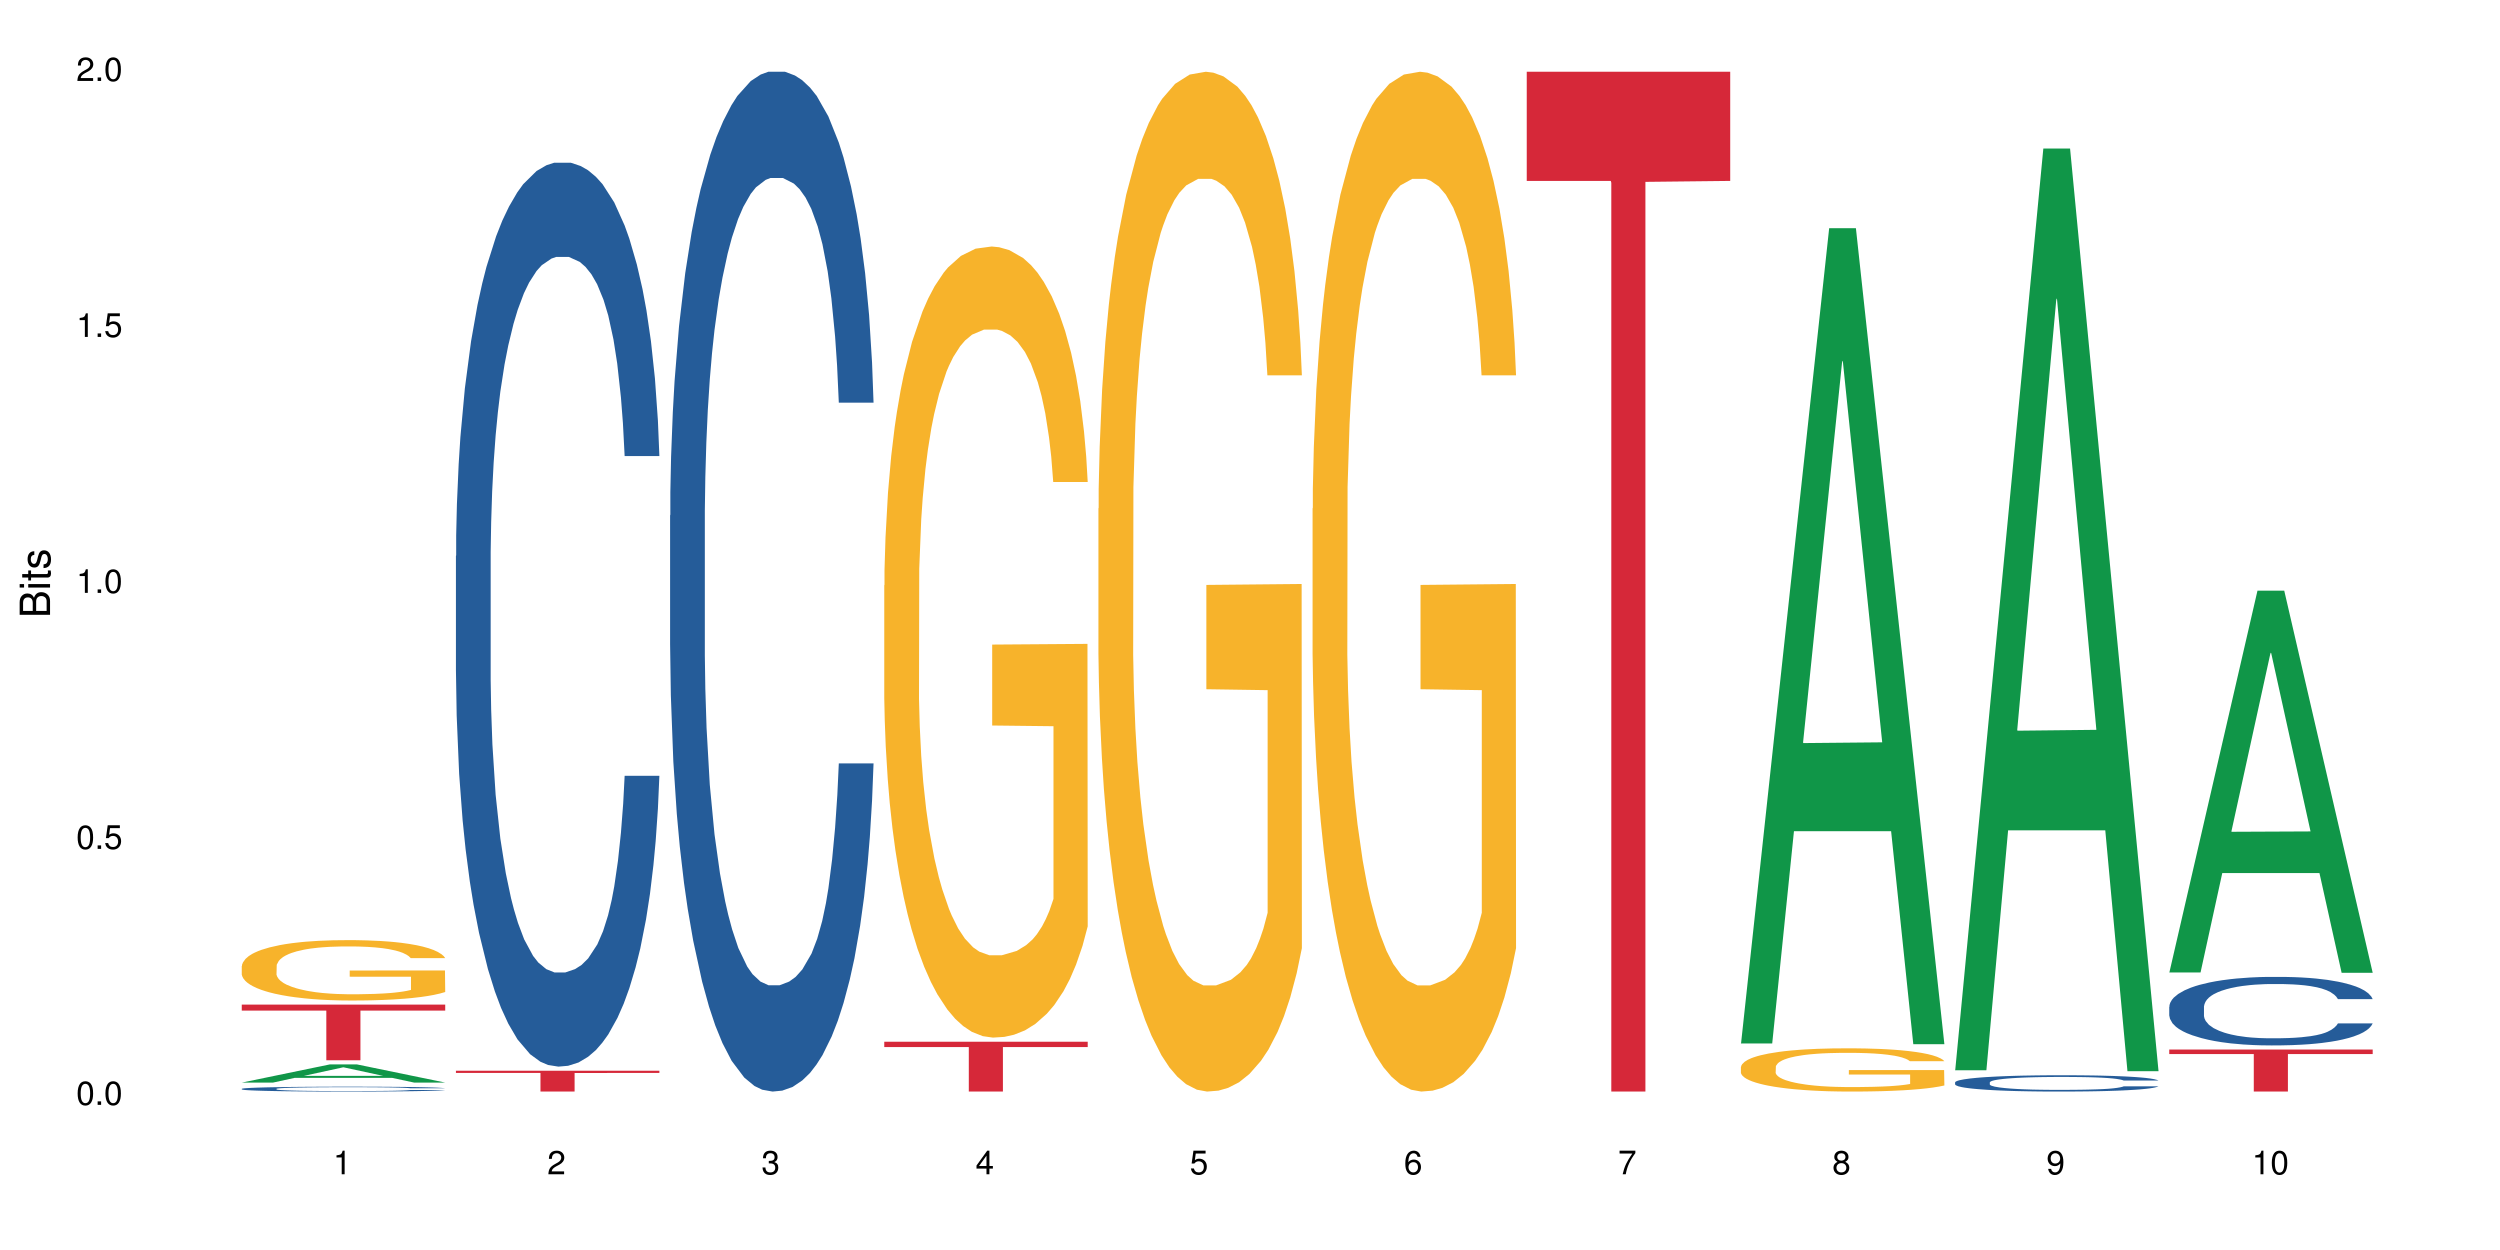 <?xml version="1.0" encoding="UTF-8"?>
<svg xmlns="http://www.w3.org/2000/svg" xmlns:xlink="http://www.w3.org/1999/xlink" width="720pt" height="360pt" viewBox="0 0 720 360" version="1.1">
<defs>
<g>
<symbol overflow="visible" id="glyph0-0">
<path style="stroke:none;" d=""/>
</symbol>
<symbol overflow="visible" id="glyph0-1">
<path style="stroke:none;" d="M 2.641 -6.797 C 2 -6.797 1.422 -6.531 1.078 -6.047 C 0.641 -5.453 0.406 -4.547 0.406 -3.297 C 0.406 -1 1.188 0.219 2.641 0.219 C 4.078 0.219 4.859 -1 4.859 -3.234 C 4.859 -4.562 4.656 -5.438 4.203 -6.047 C 3.844 -6.531 3.281 -6.797 2.641 -6.797 Z M 2.641 -6.047 C 3.547 -6.047 4 -5.125 4 -3.312 C 4 -1.375 3.562 -0.484 2.625 -0.484 C 1.734 -0.484 1.281 -1.422 1.281 -3.281 C 1.281 -5.141 1.734 -6.047 2.641 -6.047 Z M 2.641 -6.047 "/>
</symbol>
<symbol overflow="visible" id="glyph0-2">
<path style="stroke:none;" d="M 1.828 -1 L 0.828 -1 L 0.828 0 L 1.828 0 Z M 1.828 -1 "/>
</symbol>
<symbol overflow="visible" id="glyph0-3">
<path style="stroke:none;" d="M 4.562 -6.797 L 1.062 -6.797 L 0.547 -3.094 L 1.328 -3.094 C 1.719 -3.562 2.047 -3.734 2.578 -3.734 C 3.484 -3.734 4.062 -3.109 4.062 -2.094 C 4.062 -1.125 3.484 -0.531 2.578 -0.531 C 1.828 -0.531 1.375 -0.906 1.188 -1.672 L 0.328 -1.672 C 0.453 -1.109 0.547 -0.844 0.75 -0.594 C 1.125 -0.078 1.828 0.219 2.594 0.219 C 3.969 0.219 4.922 -0.781 4.922 -2.219 C 4.922 -3.562 4.031 -4.484 2.719 -4.484 C 2.25 -4.484 1.859 -4.359 1.469 -4.062 L 1.734 -5.969 L 4.562 -5.969 Z M 4.562 -6.797 "/>
</symbol>
<symbol overflow="visible" id="glyph0-4">
<path style="stroke:none;" d="M 2.484 -4.844 L 2.484 0 L 3.328 0 L 3.328 -6.797 L 2.766 -6.797 C 2.469 -5.75 2.281 -5.609 0.984 -5.453 L 0.984 -4.844 Z M 2.484 -4.844 "/>
</symbol>
<symbol overflow="visible" id="glyph0-5">
<path style="stroke:none;" d="M 4.859 -0.828 L 1.281 -0.828 C 1.359 -1.391 1.672 -1.75 2.5 -2.234 L 3.469 -2.75 C 4.406 -3.266 4.906 -3.969 4.906 -4.812 C 4.906 -5.375 4.672 -5.906 4.266 -6.266 C 3.859 -6.625 3.375 -6.797 2.719 -6.797 C 1.859 -6.797 1.219 -6.5 0.844 -5.922 C 0.609 -5.562 0.5 -5.125 0.484 -4.438 L 1.328 -4.438 C 1.359 -4.906 1.406 -5.188 1.531 -5.406 C 1.75 -5.812 2.188 -6.062 2.703 -6.062 C 3.469 -6.062 4.031 -5.516 4.031 -4.781 C 4.031 -4.25 3.719 -3.797 3.125 -3.438 L 2.234 -2.938 C 0.812 -2.141 0.406 -1.5 0.328 0 L 4.859 0 Z M 4.859 -0.828 "/>
</symbol>
<symbol overflow="visible" id="glyph0-6">
<path style="stroke:none;" d="M 2.125 -3.125 L 2.578 -3.125 C 3.516 -3.125 3.984 -2.703 3.984 -1.891 C 3.984 -1.031 3.469 -0.531 2.578 -0.531 C 1.656 -0.531 1.203 -0.984 1.156 -1.969 L 0.312 -1.969 C 0.344 -1.422 0.438 -1.078 0.609 -0.766 C 0.953 -0.109 1.625 0.219 2.547 0.219 C 3.953 0.219 4.859 -0.609 4.859 -1.906 C 4.859 -2.766 4.516 -3.25 3.703 -3.516 C 4.344 -3.766 4.656 -4.25 4.656 -4.938 C 4.656 -6.109 3.875 -6.797 2.578 -6.797 C 1.203 -6.797 0.484 -6.047 0.453 -4.609 L 1.297 -4.609 C 1.312 -5.016 1.344 -5.25 1.453 -5.453 C 1.641 -5.828 2.062 -6.062 2.594 -6.062 C 3.344 -6.062 3.797 -5.625 3.797 -4.906 C 3.797 -4.422 3.609 -4.141 3.25 -3.984 C 3.016 -3.891 2.719 -3.844 2.125 -3.844 Z M 2.125 -3.125 "/>
</symbol>
<symbol overflow="visible" id="glyph0-7">
<path style="stroke:none;" d="M 3.141 -1.625 L 3.141 0 L 3.984 0 L 3.984 -1.625 L 4.984 -1.625 L 4.984 -2.391 L 3.984 -2.391 L 3.984 -6.797 L 3.359 -6.797 L 0.266 -2.516 L 0.266 -1.625 Z M 3.141 -2.391 L 1 -2.391 L 3.141 -5.359 Z M 3.141 -2.391 "/>
</symbol>
<symbol overflow="visible" id="glyph0-8">
<path style="stroke:none;" d="M 4.781 -5.031 C 4.609 -6.141 3.891 -6.797 2.844 -6.797 C 2.094 -6.797 1.422 -6.438 1.031 -5.828 C 0.609 -5.172 0.406 -4.344 0.406 -3.094 C 0.406 -1.953 0.578 -1.234 0.984 -0.625 C 1.359 -0.078 1.953 0.219 2.703 0.219 C 3.984 0.219 4.922 -0.734 4.922 -2.078 C 4.922 -3.344 4.062 -4.234 2.844 -4.234 C 2.172 -4.234 1.641 -3.969 1.281 -3.469 C 1.281 -5.125 1.828 -6.047 2.797 -6.047 C 3.391 -6.047 3.797 -5.672 3.938 -5.031 Z M 2.734 -3.484 C 3.547 -3.484 4.062 -2.922 4.062 -2 C 4.062 -1.156 3.484 -0.531 2.703 -0.531 C 1.922 -0.531 1.328 -1.188 1.328 -2.047 C 1.328 -2.891 1.906 -3.484 2.734 -3.484 Z M 2.734 -3.484 "/>
</symbol>
<symbol overflow="visible" id="glyph0-9">
<path style="stroke:none;" d="M 4.984 -6.797 L 0.438 -6.797 L 0.438 -5.969 L 4.109 -5.969 C 2.5 -3.656 1.828 -2.234 1.328 0 L 2.219 0 C 2.594 -2.172 3.453 -4.047 4.984 -6.094 Z M 4.984 -6.797 "/>
</symbol>
<symbol overflow="visible" id="glyph0-10">
<path style="stroke:none;" d="M 3.75 -3.578 C 4.453 -4 4.688 -4.344 4.688 -4.984 C 4.688 -6.047 3.844 -6.797 2.641 -6.797 C 1.438 -6.797 0.594 -6.047 0.594 -4.984 C 0.594 -4.359 0.828 -4.016 1.516 -3.578 C 0.734 -3.203 0.359 -2.641 0.359 -1.891 C 0.359 -0.641 1.297 0.219 2.641 0.219 C 3.984 0.219 4.922 -0.641 4.922 -1.875 C 4.922 -2.641 4.531 -3.203 3.75 -3.578 Z M 2.641 -6.047 C 3.359 -6.047 3.812 -5.625 3.812 -4.969 C 3.812 -4.344 3.344 -3.922 2.641 -3.922 C 1.922 -3.922 1.453 -4.344 1.453 -4.984 C 1.453 -5.625 1.922 -6.047 2.641 -6.047 Z M 2.641 -3.203 C 3.484 -3.203 4.062 -2.672 4.062 -1.875 C 4.062 -1.062 3.484 -0.531 2.625 -0.531 C 1.797 -0.531 1.219 -1.078 1.219 -1.875 C 1.219 -2.672 1.797 -3.203 2.641 -3.203 Z M 2.641 -3.203 "/>
</symbol>
<symbol overflow="visible" id="glyph0-11">
<path style="stroke:none;" d="M 0.516 -1.547 C 0.672 -0.438 1.406 0.219 2.438 0.219 C 3.188 0.219 3.859 -0.141 4.266 -0.75 C 4.688 -1.406 4.891 -2.25 4.891 -3.484 C 4.891 -4.625 4.703 -5.359 4.312 -5.953 C 3.938 -6.5 3.344 -6.797 2.594 -6.797 C 1.297 -6.797 0.359 -5.844 0.359 -4.516 C 0.359 -3.25 1.234 -2.344 2.453 -2.344 C 3.094 -2.344 3.562 -2.578 4.016 -3.109 C 4 -1.453 3.469 -0.531 2.5 -0.531 C 1.906 -0.531 1.484 -0.906 1.359 -1.547 Z M 2.578 -6.062 C 3.375 -6.062 3.969 -5.406 3.969 -4.531 C 3.969 -3.688 3.375 -3.094 2.547 -3.094 C 1.734 -3.094 1.234 -3.672 1.234 -4.578 C 1.234 -5.438 1.797 -6.062 2.578 -6.062 Z M 2.578 -6.062 "/>
</symbol>
<symbol overflow="visible" id="glyph1-0">
<path style="stroke:none;" d=""/>
</symbol>
<symbol overflow="visible" id="glyph1-1">
<path style="stroke:none;" d="M 0 -0.953 L 0 -4.891 C 0 -5.719 -0.234 -6.344 -0.734 -6.797 C -1.188 -7.234 -1.812 -7.469 -2.5 -7.469 C -3.547 -7.469 -4.188 -7 -4.625 -5.875 C -4.984 -6.672 -5.641 -7.094 -6.531 -7.094 C -7.156 -7.094 -7.734 -6.859 -8.141 -6.391 C -8.562 -5.938 -8.75 -5.344 -8.75 -4.5 L -8.75 -0.953 Z M -4.984 -2.062 L -7.766 -2.062 L -7.766 -4.219 C -7.766 -4.844 -7.688 -5.203 -7.453 -5.5 C -7.219 -5.812 -6.859 -5.969 -6.375 -5.969 C -5.906 -5.969 -5.531 -5.812 -5.297 -5.5 C -5.062 -5.203 -4.984 -4.844 -4.984 -4.219 Z M -0.984 -2.062 L -4 -2.062 L -4 -4.781 C -4 -5.328 -3.859 -5.688 -3.578 -5.953 C -3.297 -6.219 -2.922 -6.359 -2.484 -6.359 C -2.062 -6.359 -1.688 -6.219 -1.406 -5.953 C -1.109 -5.688 -0.984 -5.328 -0.984 -4.781 Z M -0.984 -2.062 "/>
</symbol>
<symbol overflow="visible" id="glyph1-2">
<path style="stroke:none;" d="M -6.281 -1.797 L -6.281 -0.797 L 0 -0.797 L 0 -1.797 Z M -8.75 -1.797 L -8.75 -0.797 L -7.484 -0.797 L -7.484 -1.797 Z M -8.75 -1.797 "/>
</symbol>
<symbol overflow="visible" id="glyph1-3">
<path style="stroke:none;" d="M -6.281 -3.047 L -6.281 -2.016 L -8.016 -2.016 L -8.016 -1.016 L -6.281 -1.016 L -6.281 -0.172 L -5.469 -0.172 L -5.469 -1.016 L -0.719 -1.016 C -0.078 -1.016 0.281 -1.453 0.281 -2.234 C 0.281 -2.469 0.25 -2.719 0.188 -3.047 L -0.641 -3.047 C -0.609 -2.922 -0.594 -2.766 -0.594 -2.562 C -0.594 -2.141 -0.719 -2.016 -1.156 -2.016 L -5.469 -2.016 L -5.469 -3.047 Z M -6.281 -3.047 "/>
</symbol>
<symbol overflow="visible" id="glyph1-4">
<path style="stroke:none;" d="M -4.531 -5.25 C -5.766 -5.25 -6.469 -4.422 -6.469 -2.969 C -6.469 -1.516 -5.719 -0.562 -4.547 -0.562 C -3.562 -0.562 -3.094 -1.062 -2.734 -2.562 L -2.516 -3.484 C -2.344 -4.188 -2.094 -4.469 -1.625 -4.469 C -1.047 -4.469 -0.641 -3.875 -0.641 -3 C -0.641 -2.453 -0.797 -2 -1.062 -1.75 C -1.25 -1.594 -1.422 -1.531 -1.875 -1.469 L -1.875 -0.406 C -0.422 -0.453 0.281 -1.266 0.281 -2.922 C 0.281 -4.5 -0.5 -5.516 -1.719 -5.516 C -2.656 -5.516 -3.172 -4.984 -3.469 -3.734 L -3.703 -2.766 C -3.891 -1.953 -4.156 -1.609 -4.594 -1.609 C -5.172 -1.609 -5.547 -2.125 -5.547 -2.938 C -5.547 -3.75 -5.203 -4.172 -4.531 -4.203 Z M -4.531 -5.25 "/>
</symbol>
</g>
</defs>
<g id="surface20980">
<rect x="0" y="0" width="720" height="360" style="fill:rgb(100%,100%,100%);fill-opacity:1;stroke:none;"/>
<path style=" stroke:none;fill-rule:nonzero;fill:rgb(6.275%,58.824%,28.235%);fill-opacity:1;" d="M 69.629 311.781 L 69.691 311.777 L 95.047 306.539 L 102.746 306.539 L 128.223 311.785 L 119.273 311.785 L 112.887 310.418 L 84.902 310.418 L 78.645 311.781 L 69.629 311.781 L 87.598 309.852 L 110.32 309.844 L 98.988 307.395 L 98.863 307.391 L 98.738 307.406 L 87.535 309.844 L 87.598 309.852 Z M 69.629 311.781 "/>
<path style=" stroke:none;fill-rule:nonzero;fill:rgb(14.51%,36.078%,60%);fill-opacity:1;" d="M 69.629 313.578 L 69.699 313.574 L 69.699 313.547 L 69.914 313.496 L 70.414 313.434 L 70.914 313.391 L 72.203 313.316 L 73.988 313.242 L 75.848 313.188 L 77.203 313.152 L 78.418 313.129 L 81.207 313.082 L 82.992 313.055 L 84.922 313.035 L 87.281 313.012 L 88.996 313 L 92.852 312.98 L 95.711 312.969 L 97.926 312.965 L 102.715 312.965 L 105.574 312.973 L 107.645 312.977 L 109.93 312.988 L 111.859 313 L 115.219 313.027 L 118.219 313.062 L 119.578 313.082 L 121.723 313.125 L 123.367 313.164 L 124.508 313.195 L 125.797 313.242 L 126.938 313.301 L 127.797 313.367 L 128.223 313.422 L 118.219 313.422 L 117.719 313.371 L 117.148 313.332 L 116.078 313.277 L 115.004 313.242 L 113.504 313.203 L 112.148 313.18 L 110.289 313.156 L 108.645 313.141 L 106.93 313.129 L 105.285 313.121 L 102.141 313.113 L 97.141 313.113 L 94.355 313.125 L 92.852 313.133 L 90.711 313.152 L 89.207 313.168 L 87.422 313.195 L 86.207 313.215 L 84.707 313.25 L 83.637 313.277 L 82.422 313.32 L 81.707 313.355 L 81.062 313.391 L 80.492 313.434 L 80.062 313.477 L 79.777 313.523 L 79.633 313.57 L 79.633 313.77 L 79.777 313.816 L 80.133 313.871 L 81.062 313.949 L 82.422 314.016 L 83.992 314.07 L 85.492 314.109 L 86.352 314.125 L 87.492 314.148 L 89.281 314.172 L 91.852 314.199 L 93.352 314.207 L 95.641 314.219 L 97.996 314.223 L 101.141 314.223 L 103.93 314.219 L 105.785 314.211 L 107.715 314.203 L 110.359 314.18 L 112.004 314.16 L 113.434 314.137 L 114.504 314.109 L 115.219 314.09 L 116.293 314.051 L 117.148 314.008 L 117.793 313.961 L 118.219 313.918 L 128.223 313.918 L 127.797 313.969 L 127.152 314.02 L 126.508 314.059 L 125.508 314.102 L 124.367 314.141 L 122.723 314.188 L 121.363 314.215 L 119.578 314.25 L 117.934 314.273 L 116.148 314.293 L 113.504 314.32 L 111.789 314.332 L 109.93 314.344 L 107.715 314.355 L 104.93 314.363 L 101.93 314.371 L 99.141 314.371 L 96.141 314.367 L 93.926 314.363 L 90.996 314.352 L 87.352 314.328 L 84.707 314.305 L 82.633 314.281 L 80.848 314.254 L 78.848 314.219 L 76.273 314.164 L 74.703 314.117 L 73.633 314.082 L 72.418 314.031 L 71.559 313.988 L 70.559 313.918 L 69.844 313.824 L 69.629 313.754 Z M 69.629 313.578 "/>
<path style=" stroke:none;fill-rule:nonzero;fill:rgb(96.863%,70.196%,16.863%);fill-opacity:1;" d="M 69.629 278.207 L 69.699 278.191 L 69.699 277.871 L 69.988 277.156 L 70.703 276.172 L 71.629 275.363 L 72.629 274.727 L 73.273 274.395 L 74.344 273.918 L 75.273 273.566 L 77.633 272.852 L 80.633 272.184 L 82.277 271.898 L 84.137 271.629 L 86.777 271.328 L 87.992 271.215 L 91.711 270.961 L 95.926 270.801 L 100.57 270.754 L 102.715 270.77 L 105.645 270.836 L 109.645 271.008 L 111.934 271.168 L 113.719 271.328 L 115.578 271.531 L 117.863 271.852 L 120.008 272.23 L 121.723 272.613 L 123.438 273.09 L 124.867 273.598 L 126.082 274.156 L 127.152 274.82 L 127.797 275.379 L 128.223 275.934 L 118.293 275.934 L 117.719 275.379 L 117.078 274.949 L 116.004 274.426 L 114.934 274.043 L 113.863 273.742 L 111.859 273.328 L 110.145 273.074 L 108.004 272.852 L 105.93 272.707 L 103.57 272.613 L 102.141 272.582 L 98.355 272.582 L 94.926 272.691 L 92.926 272.82 L 91.496 272.945 L 89.496 273.184 L 88.281 273.375 L 87.566 273.504 L 85.422 273.996 L 83.992 274.441 L 83.207 274.742 L 82.207 275.219 L 81.492 275.648 L 80.707 276.285 L 80.277 276.762 L 79.703 277.84 L 79.633 280.699 L 79.848 281.305 L 80.277 281.957 L 80.848 282.527 L 81.707 283.133 L 82.562 283.594 L 84.062 284.211 L 85.352 284.625 L 86.352 284.895 L 88.281 285.324 L 89.066 285.465 L 90.922 285.754 L 92.852 285.977 L 95.211 286.164 L 96.996 286.262 L 99.855 286.34 L 103.5 286.34 L 107.789 286.246 L 110.504 286.117 L 112.359 285.992 L 113.574 285.879 L 115.078 285.703 L 116.148 285.547 L 117.148 285.371 L 118.363 285.102 L 118.363 281.305 L 100.715 281.289 L 100.715 279.508 L 128.152 279.492 L 128.223 285.703 L 126.723 286.133 L 124.867 286.547 L 123.078 286.863 L 121.223 287.133 L 118.578 287.438 L 116.434 287.629 L 113.148 287.852 L 110.145 287.992 L 107 288.09 L 104.215 288.137 L 100.93 288.152 L 97.996 288.121 L 94.855 288.023 L 92.352 287.898 L 90.066 287.738 L 87.781 287.531 L 84.922 287.199 L 83.062 286.93 L 81.133 286.594 L 79.203 286.199 L 77.488 285.77 L 76.348 285.434 L 75.203 285.055 L 73.988 284.578 L 72.844 284.035 L 71.988 283.543 L 71.203 282.988 L 70.629 282.465 L 70.059 281.75 L 69.773 281.176 L 69.629 280.684 Z M 69.629 278.207 "/>
<path style=" stroke:none;fill-rule:nonzero;fill:rgb(83.922%,15.686%,22.353%);fill-opacity:1;" d="M 69.629 289.332 L 128.223 289.332 L 128.223 291.047 L 103.805 291.062 L 103.805 305.359 L 93.98 305.359 L 93.98 291.078 L 93.836 291.047 L 69.629 291.047 Z M 69.629 289.332 "/>
<path style=" stroke:none;fill-rule:nonzero;fill:rgb(14.51%,36.078%,60%);fill-opacity:1;" d="M 131.309 160.133 L 131.379 159.895 L 131.379 154.184 L 131.594 145.141 L 132.094 133.723 L 132.594 125.867 L 133.883 111.828 L 135.668 98.266 L 137.523 87.797 L 138.883 81.609 L 140.098 76.852 L 142.883 68.047 L 144.672 63.523 L 146.602 59.48 L 148.957 55.434 L 150.672 53.055 L 154.531 49.246 L 157.391 47.582 L 159.605 46.867 L 164.395 46.867 L 167.25 47.82 L 169.324 49.008 L 171.609 50.914 L 173.539 53.055 L 176.898 58.289 L 179.898 64.953 L 181.258 68.758 L 183.402 76.137 L 185.043 83.273 L 186.188 89.461 L 187.473 98.266 L 188.617 108.973 L 189.477 121.109 L 189.902 131.34 L 179.898 131.34 L 179.398 121.824 L 178.828 114.445 L 177.758 104.691 L 176.684 97.789 L 175.184 90.891 L 173.824 86.367 L 171.969 81.848 L 170.324 78.992 L 168.609 76.852 L 166.965 75.422 L 163.82 73.996 L 160.176 73.996 L 158.82 74.469 L 156.031 76.375 L 154.531 78.039 L 152.387 81.371 L 150.887 84.465 L 149.102 89.223 L 147.887 93.27 L 146.387 99.457 L 145.312 104.93 L 144.098 112.781 L 143.387 118.73 L 142.742 125.391 L 142.172 133.246 L 141.742 141.574 L 141.457 150.379 L 141.312 158.945 L 141.312 195.828 L 141.457 204.395 L 141.812 214.387 L 142.742 228.902 L 144.098 241.512 L 145.672 251.508 L 147.172 258.645 L 148.031 261.977 L 149.172 265.785 L 150.961 270.543 L 153.531 275.301 L 155.031 277.207 L 157.32 279.109 L 159.676 280.062 L 162.82 280.062 L 165.609 279.109 L 167.465 277.922 L 169.395 276.016 L 172.039 271.973 L 173.684 268.164 L 175.113 263.645 L 176.184 259.121 L 176.898 255.316 L 177.969 247.938 L 178.828 239.848 L 179.473 231.52 L 179.898 223.43 L 189.902 223.43 L 189.477 232.945 L 188.832 242.227 L 188.188 249.129 L 187.188 257.457 L 186.047 264.832 L 184.402 273.16 L 183.043 278.633 L 181.258 284.582 L 179.613 289.105 L 177.828 293.148 L 175.184 297.906 L 173.469 300.289 L 171.609 302.43 L 169.395 304.332 L 166.609 306 L 163.605 306.949 L 160.82 307.188 L 157.82 306.711 L 155.605 305.762 L 152.676 303.617 L 149.031 299.336 L 146.387 294.816 L 144.312 290.293 L 142.527 285.535 L 140.527 279.109 L 137.953 268.641 L 136.383 260.551 L 135.309 253.887 L 134.094 244.605 L 133.238 236.277 L 132.238 222.953 L 131.523 206.059 L 131.309 192.973 Z M 131.309 160.133 "/>
<path style=" stroke:none;fill-rule:nonzero;fill:rgb(83.922%,15.686%,22.353%);fill-opacity:1;" d="M 131.309 308.367 L 189.902 308.367 L 189.902 309.012 L 165.484 309.016 L 165.484 314.371 L 155.656 314.371 L 155.656 309.023 L 155.516 309.012 L 131.309 309.012 Z M 131.309 308.367 "/>
<path style=" stroke:none;fill-rule:nonzero;fill:rgb(14.51%,36.078%,60%);fill-opacity:1;" d="M 192.988 148.457 L 193.059 148.188 L 193.059 141.742 L 193.273 131.543 L 193.773 118.656 L 194.273 109.797 L 195.559 93.957 L 197.348 78.652 L 199.203 66.84 L 200.562 59.859 L 201.777 54.492 L 204.562 44.559 L 206.352 39.457 L 208.281 34.891 L 210.637 30.328 L 212.352 27.645 L 216.211 23.348 L 219.07 21.469 L 221.285 20.664 L 226.074 20.664 L 228.93 21.738 L 231.004 23.078 L 233.289 25.227 L 235.219 27.645 L 238.578 33.551 L 241.578 41.066 L 242.938 45.363 L 245.082 53.684 L 246.723 61.738 L 247.867 68.719 L 249.152 78.652 L 250.297 90.734 L 251.152 104.426 L 251.582 115.969 L 241.578 115.969 L 241.078 105.23 L 240.508 96.91 L 239.434 85.902 L 238.363 78.117 L 236.863 70.332 L 235.504 65.23 L 233.648 60.129 L 232.004 56.906 L 230.289 54.492 L 228.645 52.879 L 225.5 51.27 L 221.855 51.27 L 220.5 51.805 L 217.711 53.953 L 216.211 55.832 L 214.066 59.59 L 212.566 63.082 L 210.781 68.449 L 209.566 73.016 L 208.066 79.996 L 206.992 86.172 L 205.777 95.031 L 205.062 101.742 L 204.422 109.258 L 203.848 118.117 L 203.422 127.516 L 203.133 137.449 L 202.992 147.113 L 202.992 188.727 L 203.133 198.391 L 203.492 209.668 L 204.422 226.043 L 205.777 240.273 L 207.352 251.547 L 208.852 259.602 L 209.707 263.359 L 210.852 267.656 L 212.637 273.027 L 215.211 278.395 L 216.711 280.543 L 219 282.691 L 221.355 283.766 L 224.5 283.766 L 227.289 282.691 L 229.145 281.348 L 231.074 279.199 L 233.719 274.637 L 235.363 270.34 L 236.793 265.242 L 237.863 260.141 L 238.578 255.844 L 239.648 247.52 L 240.508 238.395 L 241.148 228.996 L 241.578 219.867 L 251.582 219.867 L 251.152 230.609 L 250.512 241.078 L 249.867 248.863 L 248.867 258.262 L 247.723 266.582 L 246.082 275.98 L 244.723 282.152 L 242.938 288.867 L 241.293 293.969 L 239.508 298.531 L 236.863 303.898 L 235.148 306.586 L 233.289 309 L 231.074 311.148 L 228.289 313.027 L 225.285 314.102 L 222.5 314.371 L 219.5 313.832 L 217.285 312.762 L 214.352 310.344 L 210.711 305.512 L 208.066 300.41 L 205.992 295.309 L 204.207 289.941 L 202.207 282.691 L 199.633 270.879 L 198.062 261.75 L 196.988 254.234 L 195.773 243.762 L 194.918 234.367 L 193.918 219.332 L 193.203 200.27 L 192.988 185.504 Z M 192.988 148.457 "/>
<path style=" stroke:none;fill-rule:nonzero;fill:rgb(96.863%,70.196%,16.863%);fill-opacity:1;" d="M 254.668 168.578 L 254.738 168.371 L 254.738 164.207 L 255.023 154.848 L 255.738 141.945 L 256.668 131.332 L 257.668 123.012 L 258.312 118.641 L 259.383 112.398 L 260.312 107.82 L 262.672 98.457 L 265.672 89.719 L 267.316 85.973 L 269.172 82.438 L 271.816 78.484 L 273.031 77.027 L 276.746 73.699 L 280.965 71.617 L 285.609 70.992 L 287.75 71.203 L 290.68 72.035 L 294.684 74.324 L 296.969 76.402 L 298.758 78.484 L 300.613 81.188 L 302.902 85.352 L 305.043 90.344 L 306.758 95.336 L 308.473 101.578 L 309.902 108.238 L 311.117 115.52 L 312.191 124.258 L 312.832 131.543 L 313.262 138.824 L 303.328 138.824 L 302.758 131.543 L 302.113 125.926 L 301.043 119.059 L 299.973 114.062 L 298.898 110.109 L 296.898 104.699 L 295.184 101.371 L 293.039 98.457 L 290.969 96.586 L 288.609 95.336 L 287.18 94.922 L 283.395 94.922 L 279.961 96.379 L 277.961 98.043 L 276.531 99.707 L 274.531 102.828 L 273.316 105.324 L 272.602 106.988 L 270.457 113.441 L 269.031 119.266 L 268.242 123.219 L 267.242 129.461 L 266.527 135.078 L 265.742 143.402 L 265.312 149.645 L 264.742 163.793 L 264.672 201.246 L 264.887 209.152 L 265.312 217.684 L 265.887 225.172 L 266.742 233.082 L 267.602 239.113 L 269.102 247.23 L 270.387 252.641 L 271.387 256.176 L 273.316 261.793 L 274.102 263.668 L 275.961 267.41 L 277.891 270.324 L 280.25 272.82 L 282.035 274.07 L 284.895 275.109 L 288.539 275.109 L 292.824 273.863 L 295.539 272.199 L 297.398 270.531 L 298.613 269.078 L 300.113 266.789 L 301.188 264.707 L 302.188 262.418 L 303.402 258.883 L 303.402 209.152 L 285.75 208.945 L 285.75 185.641 L 313.191 185.434 L 313.262 266.789 L 311.762 272.406 L 309.902 277.816 L 308.117 281.977 L 306.258 285.516 L 303.617 289.469 L 301.473 291.965 L 298.184 294.879 L 295.184 296.75 L 292.039 298 L 289.254 298.621 L 285.965 298.832 L 283.035 298.414 L 279.891 297.168 L 277.391 295.5 L 275.105 293.422 L 272.816 290.715 L 269.957 286.348 L 268.102 282.809 L 266.172 278.441 L 264.242 273.238 L 262.527 267.621 L 261.383 263.25 L 260.242 258.258 L 259.027 252.016 L 257.883 244.941 L 257.023 238.488 L 256.238 231.207 L 255.668 224.34 L 255.094 214.977 L 254.809 207.488 L 254.668 201.039 Z M 254.668 168.578 "/>
<path style=" stroke:none;fill-rule:nonzero;fill:rgb(83.922%,15.686%,22.353%);fill-opacity:1;" d="M 254.668 300.012 L 313.262 300.012 L 313.262 301.547 L 288.84 301.562 L 288.84 314.371 L 279.016 314.371 L 279.016 301.574 L 278.875 301.547 L 254.668 301.547 Z M 254.668 300.012 "/>
<path style=" stroke:none;fill-rule:nonzero;fill:rgb(96.863%,70.196%,16.863%);fill-opacity:1;" d="M 316.348 146.461 L 316.418 146.191 L 316.418 140.828 L 316.703 128.758 L 317.418 112.129 L 318.348 98.449 L 319.348 87.719 L 319.992 82.086 L 321.062 74.039 L 321.992 68.141 L 324.348 56.07 L 327.352 44.805 L 328.992 39.977 L 330.852 35.414 L 333.496 30.32 L 334.711 28.441 L 338.426 24.148 L 342.641 21.469 L 347.289 20.664 L 349.43 20.93 L 352.359 22.004 L 356.363 24.953 L 358.648 27.637 L 360.434 30.32 L 362.293 33.805 L 364.578 39.172 L 366.723 45.609 L 368.438 52.047 L 370.152 60.094 L 371.582 68.676 L 372.797 78.062 L 373.871 89.328 L 374.512 98.715 L 374.941 108.105 L 365.008 108.105 L 364.438 98.715 L 363.793 91.477 L 362.723 82.625 L 361.648 76.188 L 360.578 71.09 L 358.578 64.117 L 356.863 59.824 L 354.719 56.07 L 352.645 53.656 L 350.289 52.047 L 348.859 51.508 L 345.07 51.508 L 341.641 53.387 L 339.641 55.531 L 338.211 57.68 L 336.211 61.703 L 334.996 64.922 L 334.281 67.066 L 332.137 75.383 L 330.707 82.891 L 329.922 87.988 L 328.922 96.035 L 328.207 103.277 L 327.422 114.004 L 326.992 122.051 L 326.422 140.293 L 326.352 188.574 L 326.562 198.766 L 326.992 209.762 L 327.566 219.418 L 328.422 229.609 L 329.281 237.391 L 330.781 247.852 L 332.066 254.824 L 333.066 259.383 L 334.996 266.625 L 335.781 269.039 L 337.641 273.867 L 339.57 277.625 L 341.93 280.844 L 343.715 282.453 L 346.574 283.793 L 350.219 283.793 L 354.504 282.184 L 357.219 280.039 L 359.078 277.891 L 360.293 276.016 L 361.793 273.062 L 362.863 270.383 L 363.867 267.43 L 365.078 262.871 L 365.078 198.766 L 347.43 198.496 L 347.43 168.457 L 374.871 168.188 L 374.941 273.062 L 373.441 280.305 L 371.582 287.281 L 369.797 292.645 L 367.938 297.203 L 365.293 302.301 L 363.152 305.52 L 359.863 309.273 L 356.863 311.688 L 353.719 313.297 L 350.93 314.102 L 347.645 314.371 L 344.715 313.836 L 341.57 312.227 L 339.07 310.078 L 336.781 307.398 L 334.496 303.91 L 331.637 298.277 L 329.781 293.719 L 327.852 288.086 L 325.922 281.379 L 324.207 274.137 L 323.062 268.504 L 321.918 262.066 L 320.703 254.02 L 319.562 244.898 L 318.703 236.586 L 317.918 227.195 L 317.348 218.344 L 316.773 206.277 L 316.488 196.621 L 316.348 188.305 Z M 316.348 146.461 "/>
<path style=" stroke:none;fill-rule:nonzero;fill:rgb(96.863%,70.196%,16.863%);fill-opacity:1;" d="M 378.023 146.461 L 378.098 146.191 L 378.098 140.828 L 378.383 128.758 L 379.098 112.129 L 380.027 98.449 L 381.027 87.719 L 381.668 82.086 L 382.742 74.039 L 383.672 68.141 L 386.027 56.07 L 389.031 44.805 L 390.672 39.977 L 392.531 35.414 L 395.176 30.32 L 396.391 28.441 L 400.105 24.148 L 404.32 21.469 L 408.965 20.664 L 411.109 20.93 L 414.039 22.004 L 418.043 24.953 L 420.328 27.637 L 422.113 30.32 L 423.973 33.805 L 426.258 39.172 L 428.402 45.609 L 430.117 52.047 L 431.832 60.094 L 433.262 68.676 L 434.477 78.062 L 435.547 89.328 L 436.191 98.715 L 436.621 108.105 L 426.688 108.105 L 426.117 98.715 L 425.473 91.477 L 424.402 82.625 L 423.328 76.188 L 422.258 71.09 L 420.258 64.117 L 418.543 59.824 L 416.398 56.07 L 414.324 53.656 L 411.969 52.047 L 410.539 51.508 L 406.75 51.508 L 403.32 53.387 L 401.32 55.531 L 399.891 57.68 L 397.891 61.703 L 396.676 64.922 L 395.961 67.066 L 393.816 75.383 L 392.387 82.891 L 391.602 87.988 L 390.602 96.035 L 389.887 103.277 L 389.102 114.004 L 388.672 122.051 L 388.102 140.293 L 388.027 188.574 L 388.242 198.766 L 388.672 209.762 L 389.242 219.418 L 390.102 229.609 L 390.961 237.391 L 392.461 247.852 L 393.746 254.824 L 394.746 259.383 L 396.676 266.625 L 397.461 269.039 L 399.32 273.867 L 401.25 277.625 L 403.605 280.844 L 405.395 282.453 L 408.25 283.793 L 411.895 283.793 L 416.184 282.184 L 418.898 280.039 L 420.758 277.891 L 421.973 276.016 L 423.473 273.062 L 424.543 270.383 L 425.543 267.43 L 426.758 262.871 L 426.758 198.766 L 409.109 198.496 L 409.109 168.457 L 436.551 168.188 L 436.621 273.062 L 435.121 280.305 L 433.262 287.281 L 431.477 292.645 L 429.617 297.203 L 426.973 302.301 L 424.828 305.52 L 421.543 309.273 L 418.543 311.688 L 415.398 313.297 L 412.609 314.102 L 409.324 314.371 L 406.395 313.836 L 403.25 312.227 L 400.75 310.078 L 398.461 307.398 L 396.176 303.91 L 393.316 298.277 L 391.461 293.719 L 389.531 288.086 L 387.602 281.379 L 385.887 274.137 L 384.742 268.504 L 383.598 262.066 L 382.383 254.02 L 381.242 244.898 L 380.383 236.586 L 379.598 227.195 L 379.027 218.344 L 378.453 206.277 L 378.168 196.621 L 378.023 188.305 Z M 378.023 146.461 "/>
<path style=" stroke:none;fill-rule:nonzero;fill:rgb(83.922%,15.686%,22.353%);fill-opacity:1;" d="M 439.703 20.664 L 498.301 20.664 L 498.301 52.102 L 473.879 52.379 L 473.879 314.371 L 464.055 314.371 L 464.055 52.652 L 463.91 52.102 L 439.703 52.102 Z M 439.703 20.664 "/>
<path style=" stroke:none;fill-rule:nonzero;fill:rgb(6.275%,58.824%,28.235%);fill-opacity:1;" d="M 501.383 300.512 L 501.445 300.293 L 526.801 65.715 L 534.5 65.715 L 559.98 300.734 L 551.027 300.734 L 544.641 239.387 L 516.66 239.387 L 510.398 300.512 L 501.383 300.512 L 519.352 214.008 L 542.074 213.789 L 530.742 104.113 L 530.617 103.891 L 530.492 104.555 L 519.289 213.789 L 519.352 214.008 Z M 501.383 300.512 "/>
<path style=" stroke:none;fill-rule:nonzero;fill:rgb(96.863%,70.196%,16.863%);fill-opacity:1;" d="M 501.383 307.25 L 501.453 307.238 L 501.453 307.012 L 501.742 306.496 L 502.457 305.793 L 503.383 305.211 L 504.383 304.758 L 505.027 304.52 L 506.102 304.176 L 507.027 303.926 L 509.387 303.414 L 512.387 302.938 L 514.031 302.73 L 515.891 302.539 L 518.535 302.324 L 519.75 302.242 L 523.465 302.062 L 527.68 301.949 L 532.324 301.914 L 534.469 301.926 L 537.398 301.969 L 541.398 302.094 L 543.688 302.211 L 545.473 302.324 L 547.332 302.469 L 549.617 302.699 L 551.762 302.973 L 553.477 303.246 L 555.191 303.586 L 556.621 303.949 L 557.836 304.348 L 558.906 304.824 L 559.551 305.223 L 559.98 305.621 L 550.047 305.621 L 549.473 305.223 L 548.832 304.918 L 547.758 304.543 L 546.688 304.27 L 545.617 304.051 L 543.613 303.758 L 541.898 303.574 L 539.758 303.414 L 537.684 303.312 L 535.324 303.246 L 533.898 303.223 L 530.109 303.223 L 526.68 303.301 L 524.68 303.391 L 523.25 303.484 L 521.25 303.652 L 520.035 303.789 L 519.32 303.883 L 517.176 304.234 L 515.746 304.551 L 514.961 304.77 L 513.961 305.109 L 513.246 305.418 L 512.461 305.871 L 512.031 306.215 L 511.461 306.988 L 511.387 309.035 L 511.602 309.469 L 512.031 309.934 L 512.602 310.344 L 513.461 310.777 L 514.316 311.105 L 515.816 311.551 L 517.105 311.844 L 518.105 312.039 L 520.035 312.344 L 520.82 312.449 L 522.68 312.652 L 524.605 312.812 L 526.965 312.949 L 528.75 313.016 L 531.609 313.074 L 535.254 313.074 L 539.543 313.004 L 542.258 312.914 L 544.113 312.824 L 545.328 312.742 L 546.832 312.617 L 547.902 312.504 L 548.902 312.379 L 550.117 312.188 L 550.117 309.469 L 532.469 309.457 L 532.469 308.184 L 559.906 308.172 L 559.98 312.617 L 558.477 312.926 L 556.621 313.223 L 554.832 313.449 L 552.977 313.641 L 550.332 313.859 L 548.188 313.996 L 544.902 314.156 L 541.898 314.258 L 538.754 314.324 L 535.969 314.359 L 532.684 314.371 L 529.754 314.348 L 526.609 314.281 L 524.105 314.188 L 521.82 314.074 L 519.535 313.926 L 516.676 313.688 L 514.816 313.496 L 512.887 313.254 L 510.957 312.973 L 509.242 312.664 L 508.102 312.426 L 506.957 312.152 L 505.742 311.812 L 504.598 311.426 L 503.742 311.07 L 502.957 310.672 L 502.383 310.297 L 501.812 309.785 L 501.527 309.375 L 501.383 309.023 Z M 501.383 307.25 "/>
<path style=" stroke:none;fill-rule:nonzero;fill:rgb(6.275%,58.824%,28.235%);fill-opacity:1;" d="M 563.062 308.246 L 563.125 307.996 L 588.48 42.781 L 596.18 42.781 L 621.656 308.496 L 612.707 308.496 L 606.32 239.133 L 578.336 239.133 L 572.078 308.246 L 563.062 308.246 L 581.031 210.441 L 603.754 210.191 L 592.422 86.191 L 592.297 85.941 L 592.172 86.691 L 580.965 210.191 L 581.031 210.441 Z M 563.062 308.246 "/>
<path style=" stroke:none;fill-rule:nonzero;fill:rgb(14.51%,36.078%,60%);fill-opacity:1;" d="M 563.062 311.719 L 563.133 311.715 L 563.133 311.609 L 563.348 311.449 L 563.848 311.242 L 564.348 311.102 L 565.637 310.848 L 567.422 310.602 L 569.281 310.414 L 570.637 310.301 L 571.852 310.215 L 574.641 310.059 L 576.426 309.977 L 578.355 309.902 L 580.711 309.828 L 582.426 309.785 L 586.285 309.719 L 589.145 309.688 L 591.359 309.676 L 596.148 309.676 L 599.004 309.691 L 601.078 309.715 L 603.363 309.746 L 605.293 309.785 L 608.652 309.879 L 611.652 310 L 613.012 310.07 L 615.156 310.203 L 616.797 310.332 L 617.941 310.441 L 619.227 310.602 L 620.371 310.797 L 621.23 311.016 L 621.656 311.199 L 611.652 311.199 L 611.152 311.027 L 610.582 310.895 L 609.512 310.719 L 608.438 310.594 L 606.938 310.469 L 605.578 310.387 L 603.723 310.305 L 602.078 310.254 L 600.363 310.215 L 598.719 310.191 L 595.574 310.164 L 591.93 310.164 L 590.574 310.172 L 587.785 310.207 L 586.285 310.238 L 584.145 310.297 L 582.641 310.352 L 580.855 310.438 L 579.641 310.512 L 578.141 310.625 L 577.066 310.723 L 575.855 310.863 L 575.141 310.973 L 574.496 311.09 L 573.926 311.234 L 573.496 311.383 L 573.211 311.543 L 573.066 311.695 L 573.066 312.363 L 573.211 312.516 L 573.566 312.695 L 574.496 312.957 L 575.855 313.188 L 577.426 313.367 L 578.926 313.496 L 579.785 313.555 L 580.926 313.625 L 582.715 313.711 L 585.285 313.797 L 586.785 313.828 L 589.074 313.863 L 591.43 313.883 L 594.574 313.883 L 597.363 313.863 L 599.219 313.844 L 601.148 313.809 L 603.793 313.734 L 605.438 313.668 L 606.867 313.586 L 607.938 313.504 L 608.652 313.434 L 609.723 313.301 L 610.582 313.156 L 611.227 313.004 L 611.652 312.859 L 621.656 312.859 L 621.23 313.031 L 620.586 313.199 L 619.941 313.324 L 618.941 313.473 L 617.801 313.605 L 616.156 313.758 L 614.797 313.855 L 613.012 313.961 L 611.367 314.043 L 609.582 314.117 L 606.938 314.203 L 605.223 314.246 L 603.363 314.285 L 601.148 314.32 L 598.363 314.348 L 595.363 314.367 L 592.574 314.371 L 589.574 314.363 L 587.359 314.344 L 584.43 314.305 L 580.785 314.23 L 578.141 314.148 L 576.066 314.066 L 574.281 313.98 L 572.281 313.863 L 569.707 313.676 L 568.137 313.531 L 567.062 313.41 L 565.848 313.242 L 564.992 313.09 L 563.992 312.852 L 563.277 312.547 L 563.062 312.309 Z M 563.062 311.719 "/>
<path style=" stroke:none;fill-rule:nonzero;fill:rgb(6.275%,58.824%,28.235%);fill-opacity:1;" d="M 624.742 280.062 L 624.805 279.961 L 650.156 170.105 L 657.859 170.105 L 683.336 280.168 L 674.387 280.168 L 668 251.438 L 640.016 251.438 L 633.758 280.062 L 624.742 280.062 L 642.707 239.555 L 665.434 239.449 L 654.102 188.09 L 653.977 187.984 L 653.852 188.293 L 642.645 239.449 L 642.707 239.555 Z M 624.742 280.062 "/>
<path style=" stroke:none;fill-rule:nonzero;fill:rgb(14.51%,36.078%,60%);fill-opacity:1;" d="M 624.742 289.934 L 624.812 289.918 L 624.812 289.484 L 625.027 288.797 L 625.527 287.934 L 626.027 287.336 L 627.312 286.273 L 629.102 285.242 L 630.957 284.449 L 632.316 283.98 L 633.531 283.621 L 636.316 282.953 L 638.105 282.609 L 640.035 282.301 L 642.391 281.996 L 644.105 281.816 L 647.965 281.527 L 650.824 281.398 L 653.039 281.348 L 657.828 281.348 L 660.684 281.418 L 662.758 281.508 L 665.043 281.652 L 666.973 281.816 L 670.332 282.211 L 673.332 282.719 L 674.691 283.008 L 676.836 283.566 L 678.477 284.105 L 679.621 284.574 L 680.906 285.242 L 682.051 286.055 L 682.91 286.977 L 683.336 287.75 L 673.332 287.75 L 672.832 287.031 L 672.262 286.469 L 671.188 285.73 L 670.117 285.207 L 668.617 284.684 L 667.258 284.34 L 665.402 284 L 663.758 283.781 L 662.043 283.621 L 660.398 283.512 L 657.254 283.402 L 653.609 283.402 L 652.254 283.438 L 649.465 283.582 L 647.965 283.711 L 645.82 283.961 L 644.32 284.195 L 642.535 284.559 L 641.32 284.863 L 639.82 285.332 L 638.746 285.75 L 637.531 286.344 L 636.816 286.797 L 636.176 287.301 L 635.602 287.895 L 635.176 288.527 L 634.891 289.195 L 634.746 289.844 L 634.746 292.641 L 634.891 293.293 L 635.246 294.051 L 636.176 295.148 L 637.531 296.105 L 639.105 296.863 L 640.605 297.406 L 641.465 297.656 L 642.605 297.945 L 644.395 298.309 L 646.965 298.668 L 648.465 298.812 L 650.754 298.957 L 653.109 299.027 L 656.254 299.027 L 659.043 298.957 L 660.898 298.867 L 662.828 298.723 L 665.473 298.414 L 667.117 298.125 L 668.547 297.785 L 669.617 297.441 L 670.332 297.152 L 671.402 296.594 L 672.262 295.98 L 672.902 295.348 L 673.332 294.734 L 683.336 294.734 L 682.91 295.457 L 682.266 296.16 L 681.621 296.684 L 680.621 297.316 L 679.477 297.875 L 677.836 298.504 L 676.477 298.922 L 674.691 299.371 L 673.047 299.715 L 671.262 300.02 L 668.617 300.383 L 666.902 300.562 L 665.043 300.727 L 662.828 300.871 L 660.043 300.996 L 657.039 301.066 L 654.254 301.086 L 651.254 301.051 L 649.039 300.977 L 646.109 300.816 L 642.465 300.492 L 639.82 300.148 L 637.746 299.805 L 635.961 299.445 L 633.961 298.957 L 631.387 298.164 L 629.816 297.551 L 628.742 297.043 L 627.527 296.34 L 626.672 295.707 L 625.672 294.699 L 624.957 293.418 L 624.742 292.426 Z M 624.742 289.934 "/>
<path style=" stroke:none;fill-rule:nonzero;fill:rgb(83.922%,15.686%,22.353%);fill-opacity:1;" d="M 624.742 302.266 L 683.336 302.266 L 683.336 303.562 L 658.918 303.574 L 658.918 314.371 L 649.09 314.371 L 649.09 303.586 L 648.949 303.562 L 624.742 303.562 Z M 624.742 302.266 "/>
<g style="fill:rgb(0%,0%,0%);fill-opacity:1;">
  <use xlink:href="#glyph0-1" x="21.957" y="318.198"/>
  <use xlink:href="#glyph0-2" x="27.291" y="318.198"/>
  <use xlink:href="#glyph0-1" x="29.958" y="318.198"/>
</g>
<g style="fill:rgb(0%,0%,0%);fill-opacity:1;">
  <use xlink:href="#glyph0-1" x="21.957" y="244.476"/>
  <use xlink:href="#glyph0-2" x="27.291" y="244.476"/>
  <use xlink:href="#glyph0-3" x="29.958" y="244.476"/>
</g>
<g style="fill:rgb(0%,0%,0%);fill-opacity:1;">
  <use xlink:href="#glyph0-4" x="21.957" y="170.753"/>
  <use xlink:href="#glyph0-2" x="27.291" y="170.753"/>
  <use xlink:href="#glyph0-1" x="29.958" y="170.753"/>
</g>
<g style="fill:rgb(0%,0%,0%);fill-opacity:1;">
  <use xlink:href="#glyph0-4" x="21.957" y="97.034"/>
  <use xlink:href="#glyph0-2" x="27.291" y="97.034"/>
  <use xlink:href="#glyph0-3" x="29.958" y="97.034"/>
</g>
<g style="fill:rgb(0%,0%,0%);fill-opacity:1;">
  <use xlink:href="#glyph0-5" x="21.957" y="23.312"/>
  <use xlink:href="#glyph0-2" x="27.291" y="23.312"/>
  <use xlink:href="#glyph0-1" x="29.958" y="23.312"/>
</g>
<g style="fill:rgb(0%,0%,0%);fill-opacity:1;">
  <use xlink:href="#glyph0-4" x="95.926" y="338.19"/>
</g>
<g style="fill:rgb(0%,0%,0%);fill-opacity:1;">
  <use xlink:href="#glyph0-5" x="157.605" y="338.19"/>
</g>
<g style="fill:rgb(0%,0%,0%);fill-opacity:1;">
  <use xlink:href="#glyph0-6" x="219.285" y="338.19"/>
</g>
<g style="fill:rgb(0%,0%,0%);fill-opacity:1;">
  <use xlink:href="#glyph0-7" x="280.965" y="338.19"/>
</g>
<g style="fill:rgb(0%,0%,0%);fill-opacity:1;">
  <use xlink:href="#glyph0-3" x="342.645" y="338.19"/>
</g>
<g style="fill:rgb(0%,0%,0%);fill-opacity:1;">
  <use xlink:href="#glyph0-8" x="404.324" y="338.19"/>
</g>
<g style="fill:rgb(0%,0%,0%);fill-opacity:1;">
  <use xlink:href="#glyph0-9" x="466" y="338.19"/>
</g>
<g style="fill:rgb(0%,0%,0%);fill-opacity:1;">
  <use xlink:href="#glyph0-10" x="527.68" y="338.19"/>
</g>
<g style="fill:rgb(0%,0%,0%);fill-opacity:1;">
  <use xlink:href="#glyph0-11" x="589.359" y="338.19"/>
</g>
<g style="fill:rgb(0%,0%,0%);fill-opacity:1;">
  <use xlink:href="#glyph0-4" x="648.539" y="338.19"/>
  <use xlink:href="#glyph0-1" x="653.873" y="338.19"/>
</g>
<g style="fill:rgb(0%,0%,0%);fill-opacity:1;">
  <use xlink:href="#glyph1-1" x="14.412" y="178.016"/>
  <use xlink:href="#glyph1-2" x="14.412" y="170.012"/>
  <use xlink:href="#glyph1-3" x="14.412" y="167.348"/>
  <use xlink:href="#glyph1-4" x="14.412" y="164.012"/>
</g>
</g>
</svg>
